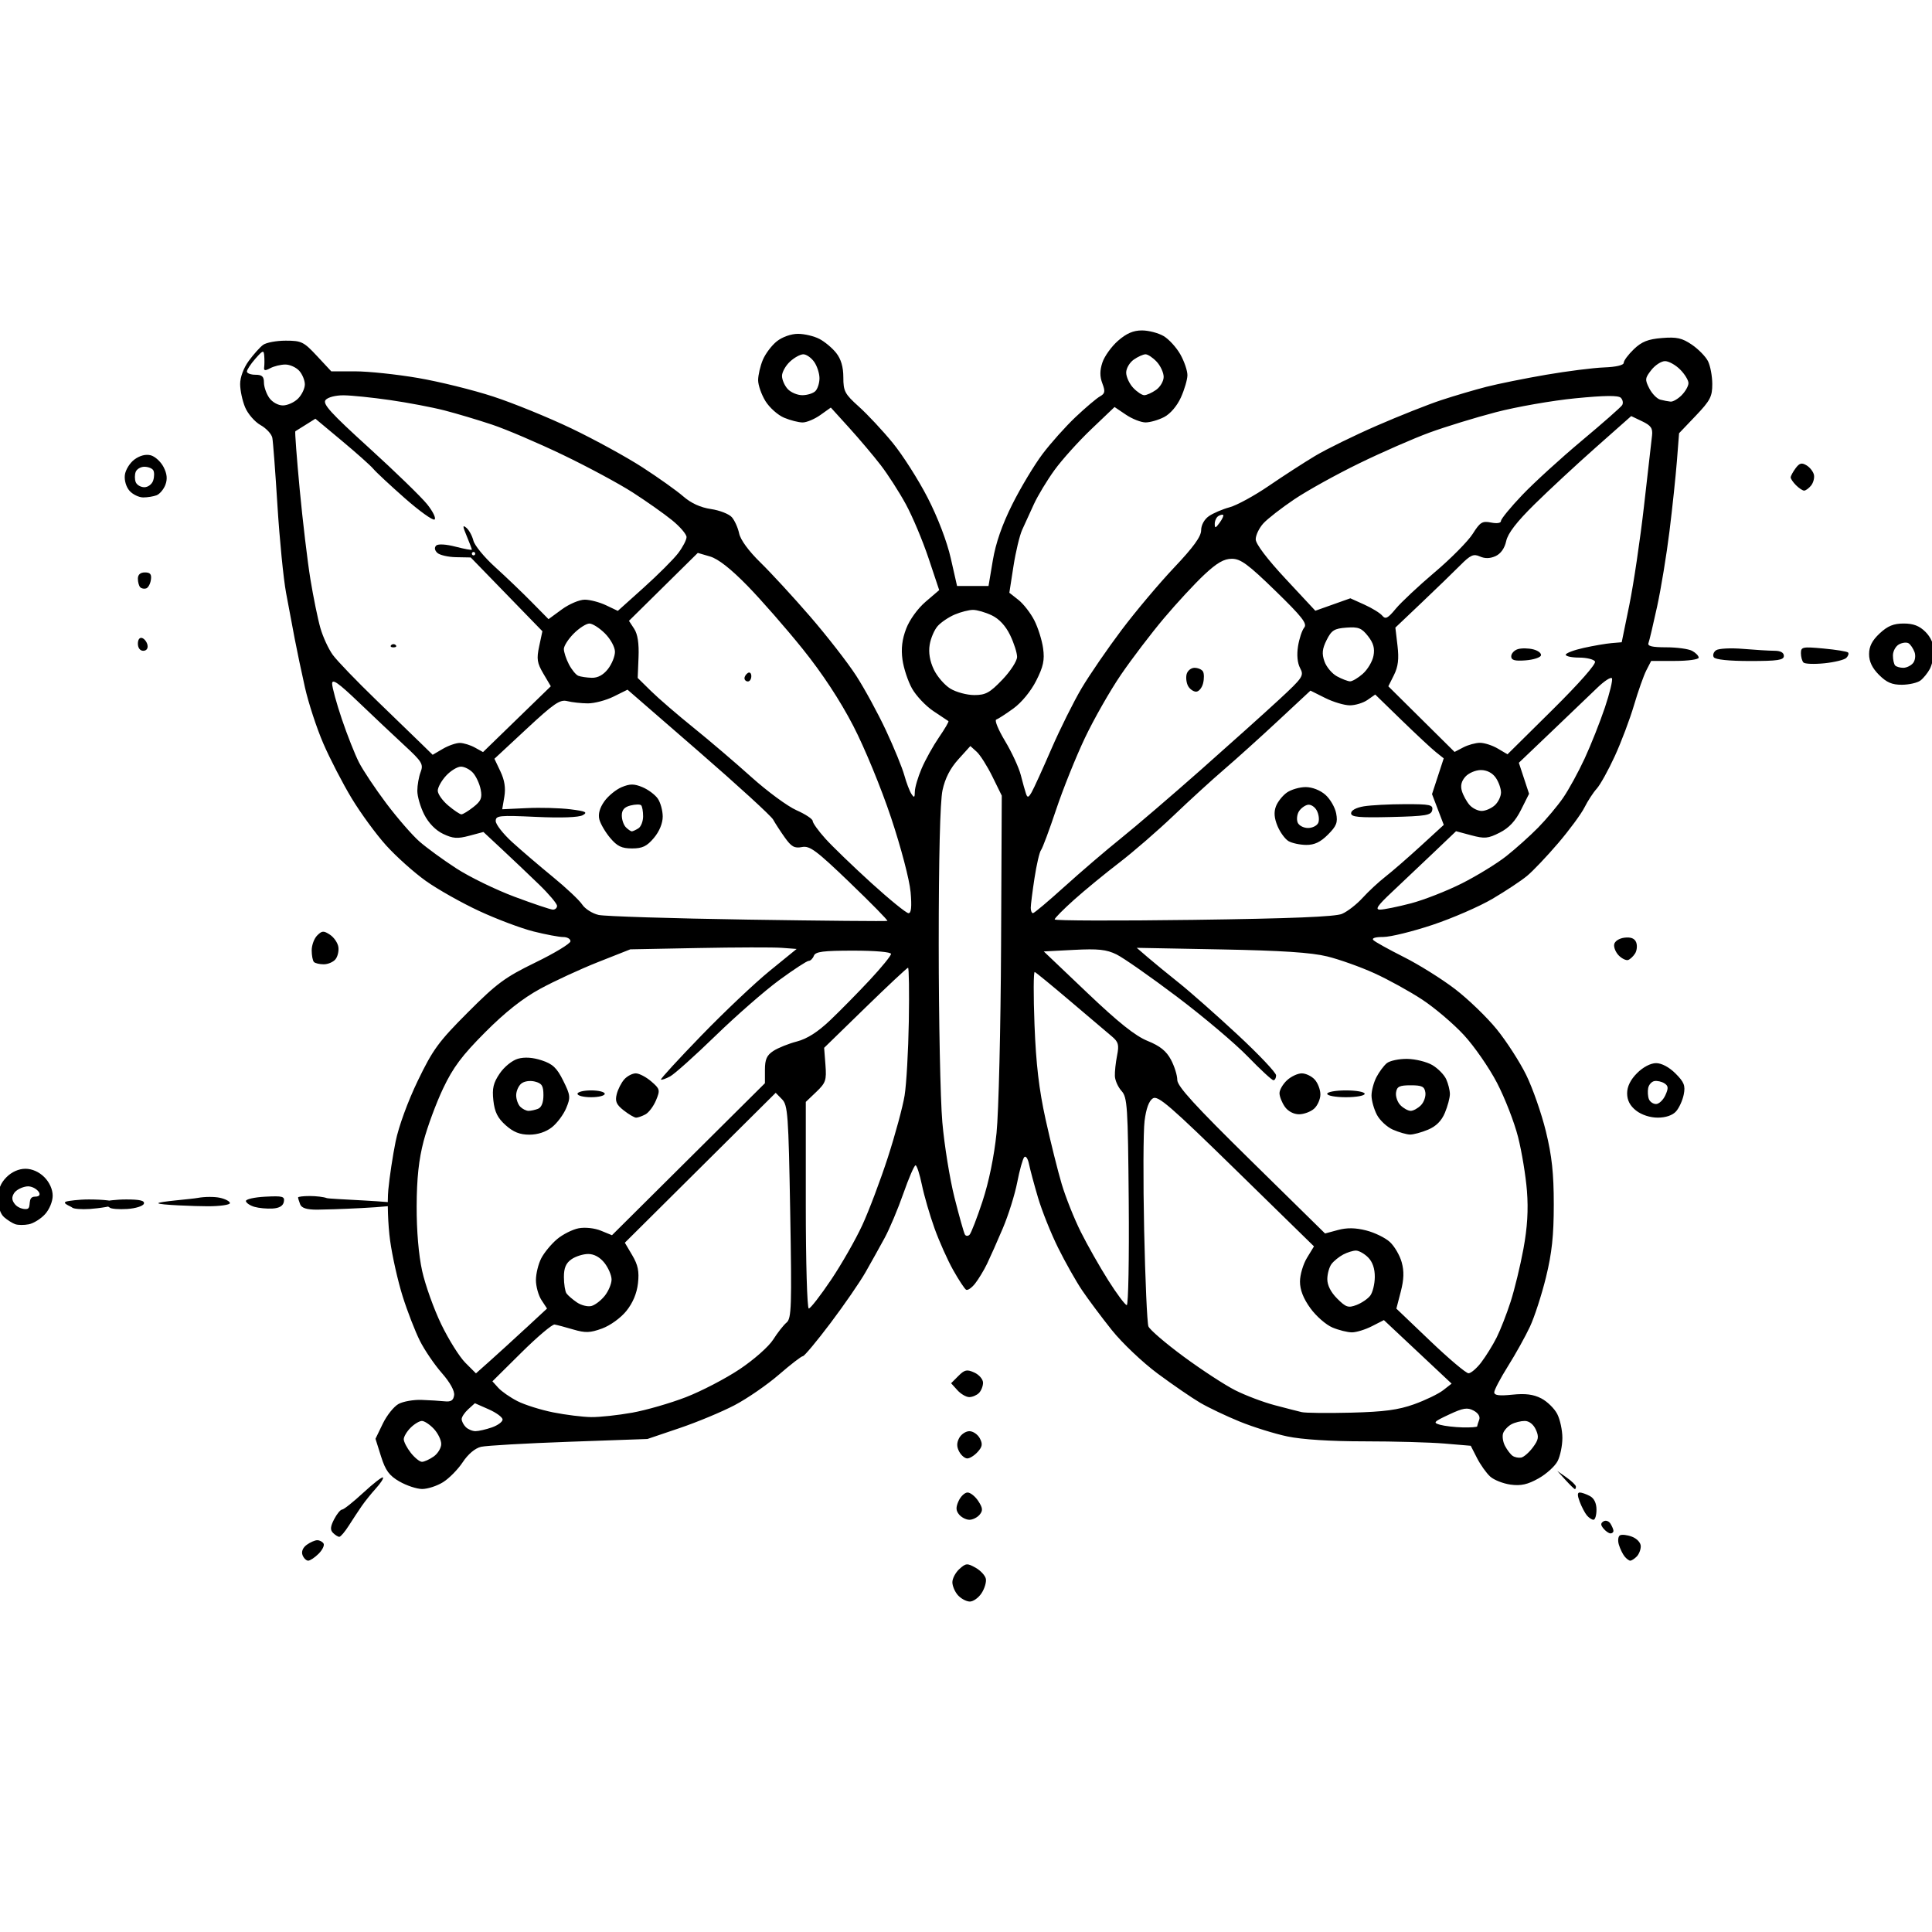 <?xml version="1.0" encoding="UTF-8" standalone="no"?>
<!-- Created with Inkscape (http://www.inkscape.org/) -->

<svg
   width="150mm"
   height="150mm"
   viewBox="0 0 150 150"
   version="1.1"
   id="svg1"
   xml:space="preserve"
   xmlns="http://www.w3.org/2000/svg"
   xmlns:svg="http://www.w3.org/2000/svg"><defs
     id="defs1" /><g
     id="layer1"
     transform="translate(-33.14,-82.196)"><path
       style="fill:#000000"
       d="m 107.52,206.057 c -0.241,-0.266 -0.438,-0.724 -0.438,-1.017 0,-0.293 0.246,-0.756 0.547,-1.029 0.5,-0.452 0.609,-0.461 1.255,-0.098 0.389,0.218 0.748,0.607 0.798,0.864 0.049,0.257 -0.101,0.759 -0.335,1.115 -0.234,0.357 -0.642,0.648 -0.907,0.648 -0.265,0 -0.679,-0.218 -0.92,-0.484 z m -50.892,-3.126 c -0.102,-0.266 0.023,-0.574 0.323,-0.794 0.27,-0.197 0.639,-0.359 0.821,-0.359 0.182,0 0.402,0.115 0.488,0.255 0.087,0.14 -0.085,0.497 -0.381,0.794 -0.296,0.296 -0.662,0.539 -0.812,0.539 -0.15,0 -0.348,-0.196 -0.44,-0.435 z m 102.642,0.104 c -0.146,-0.182 -0.344,-0.589 -0.44,-0.904 -0.097,-0.315 -0.061,-0.643 0.078,-0.729 0.139,-0.086 0.561,-0.04 0.937,0.103 0.39,0.148 0.684,0.467 0.684,0.743 0,0.266 -0.143,0.626 -0.318,0.8 -0.175,0.175 -0.398,0.318 -0.497,0.318 -0.099,0 -0.298,-0.149 -0.444,-0.331 z m -100.275,-1.825 c -0.229,-0.229 -0.208,-0.49 0.086,-1.058 0.215,-0.415 0.494,-0.754 0.62,-0.754 0.126,0 0.865,-0.587 1.642,-1.305 0.777,-0.718 1.465,-1.253 1.53,-1.188 0.065,0.065 -0.179,0.444 -0.541,0.842 -0.362,0.399 -0.863,1.022 -1.114,1.386 -0.25,0.364 -0.701,1.048 -1.002,1.521 -0.301,0.473 -0.63,0.86 -0.732,0.86 -0.102,0 -0.322,-0.137 -0.489,-0.304 z m 98.643,-0.334 c -0.235,-0.283 -0.235,-0.419 -0.003,-0.563 0.169,-0.104 0.411,-0.026 0.538,0.175 0.127,0.201 0.233,0.454 0.235,0.563 0.002,0.109 -0.1,0.198 -0.228,0.198 -0.128,0 -0.372,-0.168 -0.542,-0.373 z m -50.032,-1.09 c -0.257,-0.309 -0.266,-0.559 -0.038,-1.058 0.164,-0.359 0.476,-0.654 0.694,-0.654 0.218,0 0.592,0.298 0.831,0.663 0.35,0.534 0.371,0.74 0.106,1.058 -0.181,0.218 -0.537,0.396 -0.793,0.396 -0.255,0 -0.616,-0.182 -0.8,-0.405 z m 48.738,0.065 c -0.155,-0.187 -0.405,-0.663 -0.555,-1.058 -0.189,-0.497 -0.188,-0.719 0.002,-0.719 0.151,0 0.506,0.123 0.787,0.274 0.329,0.176 0.512,0.554 0.512,1.058 0,0.431 -0.104,0.784 -0.232,0.784 -0.128,0 -0.359,-0.153 -0.514,-0.339 z m -92.192,-2.631 c -0.796,-0.461 -1.082,-0.852 -1.428,-1.947 l -0.432,-1.37 0.57,-1.178 c 0.314,-0.648 0.866,-1.337 1.228,-1.53 0.362,-0.194 1.164,-0.334 1.783,-0.311 0.619,0.022 1.423,0.072 1.787,0.11 0.494,0.052 0.681,-0.068 0.739,-0.475 0.048,-0.333 -0.323,-1 -0.955,-1.72 -0.568,-0.646 -1.334,-1.77 -1.701,-2.498 -0.367,-0.728 -0.971,-2.284 -1.341,-3.459 -0.37,-1.175 -0.809,-3.125 -0.974,-4.334 -0.165,-1.209 -0.227,-2.986 -0.138,-3.949 0.09,-0.963 0.344,-2.644 0.566,-3.736 0.235,-1.161 0.95,-3.12 1.723,-4.72 1.17,-2.424 1.612,-3.029 3.883,-5.304 2.256,-2.26 2.886,-2.725 5.256,-3.879 1.481,-0.721 2.701,-1.459 2.712,-1.641 0.011,-0.182 -0.241,-0.331 -0.559,-0.331 -0.318,0 -1.358,-0.196 -2.312,-0.435 -0.953,-0.239 -2.85,-0.953 -4.216,-1.587 -1.365,-0.634 -3.229,-1.685 -4.142,-2.336 -0.913,-0.651 -2.298,-1.89 -3.077,-2.753 -0.78,-0.863 -1.988,-2.514 -2.685,-3.67 -0.697,-1.156 -1.687,-3.069 -2.198,-4.252 -0.512,-1.183 -1.152,-3.137 -1.423,-4.341 -0.271,-1.204 -0.629,-2.904 -0.795,-3.777 -0.166,-0.873 -0.469,-2.48 -0.672,-3.572 -0.203,-1.091 -0.503,-4.128 -0.667,-6.747 -0.163,-2.619 -0.343,-5.001 -0.4,-5.292 -0.057,-0.291 -0.468,-0.735 -0.915,-0.986 -0.447,-0.251 -0.986,-0.873 -1.198,-1.381 -0.212,-0.508 -0.386,-1.321 -0.386,-1.807 0,-0.526 0.269,-1.251 0.667,-1.794 0.367,-0.501 0.866,-1.06 1.109,-1.242 0.243,-0.182 1.036,-0.331 1.762,-0.331 1.224,0 1.401,0.087 2.429,1.191 l 1.109,1.191 h 1.86 c 1.023,0 3.214,0.231 4.869,0.514 1.655,0.283 4.291,0.934 5.858,1.448 1.567,0.513 4.303,1.63 6.08,2.481 1.776,0.851 4.245,2.204 5.485,3.005 1.24,0.802 2.669,1.819 3.175,2.26 0.606,0.528 1.339,0.864 2.146,0.982 0.674,0.099 1.405,0.384 1.624,0.632 0.219,0.248 0.476,0.817 0.57,1.265 0.106,0.497 0.746,1.371 1.647,2.249 0.811,0.79 2.548,2.676 3.861,4.193 1.312,1.517 2.92,3.584 3.573,4.593 0.653,1.01 1.697,2.926 2.319,4.258 0.623,1.332 1.263,2.897 1.423,3.477 0.16,0.58 0.409,1.232 0.552,1.451 0.213,0.325 0.261,0.293 0.265,-0.176 0.002,-0.315 0.24,-1.125 0.529,-1.799 0.289,-0.674 0.896,-1.764 1.348,-2.422 0.453,-0.658 0.782,-1.222 0.732,-1.254 -0.05,-0.032 -0.577,-0.382 -1.169,-0.779 -0.593,-0.397 -1.337,-1.184 -1.655,-1.748 -0.317,-0.565 -0.652,-1.575 -0.744,-2.245 -0.117,-0.854 -0.031,-1.574 0.287,-2.406 0.263,-0.69 0.896,-1.567 1.509,-2.091 l 1.055,-0.903 -0.826,-2.473 c -0.454,-1.36 -1.248,-3.247 -1.763,-4.193 -0.515,-0.946 -1.395,-2.315 -1.956,-3.043 -0.561,-0.728 -1.661,-2.03 -2.444,-2.893 l -1.425,-1.571 -0.812,0.578 c -0.447,0.318 -1.066,0.578 -1.375,0.578 -0.31,0 -0.958,-0.165 -1.44,-0.367 -0.482,-0.202 -1.133,-0.781 -1.447,-1.288 -0.313,-0.507 -0.57,-1.239 -0.57,-1.626 0,-0.388 0.164,-1.098 0.365,-1.578 0.201,-0.48 0.693,-1.131 1.094,-1.447 0.425,-0.334 1.107,-0.574 1.633,-0.574 0.497,0 1.244,0.176 1.661,0.392 0.416,0.215 1.006,0.708 1.31,1.094 0.374,0.476 0.553,1.086 0.553,1.893 0,1.08 0.113,1.292 1.213,2.279 0.667,0.599 1.847,1.862 2.621,2.808 0.774,0.946 1.995,2.863 2.713,4.26 0.788,1.535 1.499,3.394 1.794,4.696 l 0.489,2.156 h 1.221 1.221 l 0.335,-1.996 c 0.225,-1.339 0.722,-2.769 1.512,-4.346 0.647,-1.293 1.7,-3.047 2.34,-3.898 0.64,-0.851 1.798,-2.147 2.574,-2.88 0.776,-0.733 1.625,-1.452 1.886,-1.598 0.399,-0.223 0.43,-0.384 0.191,-1.013 -0.204,-0.536 -0.203,-0.997 0.004,-1.623 0.159,-0.481 0.702,-1.238 1.208,-1.682 0.657,-0.576 1.188,-0.807 1.861,-0.807 0.518,0 1.277,0.198 1.686,0.439 0.409,0.242 0.993,0.883 1.298,1.425 0.305,0.542 0.551,1.267 0.548,1.611 -0.003,0.344 -0.232,1.124 -0.508,1.732 -0.301,0.663 -0.824,1.273 -1.304,1.521 -0.441,0.228 -1.087,0.414 -1.437,0.414 -0.35,0 -1.035,-0.269 -1.522,-0.598 l -0.887,-0.598 -1.806,1.722 c -0.994,0.947 -2.28,2.377 -2.859,3.177 -0.579,0.8 -1.298,1.991 -1.598,2.646 -0.3,0.655 -0.708,1.548 -0.907,1.984 -0.199,0.437 -0.505,1.716 -0.68,2.843 l -0.318,2.049 0.706,0.555 c 0.388,0.305 0.943,1.02 1.233,1.588 0.29,0.568 0.597,1.547 0.683,2.175 0.125,0.914 0.017,1.417 -0.54,2.517 -0.412,0.812 -1.134,1.691 -1.766,2.149 -0.588,0.426 -1.189,0.815 -1.334,0.863 -0.145,0.049 0.163,0.798 0.685,1.665 0.522,0.867 1.071,2.055 1.221,2.64 0.149,0.585 0.333,1.242 0.408,1.46 0.111,0.321 0.195,0.296 0.44,-0.132 0.167,-0.291 0.854,-1.8 1.528,-3.354 0.674,-1.553 1.731,-3.676 2.349,-4.717 0.618,-1.041 2.015,-3.075 3.104,-4.521 1.089,-1.446 2.924,-3.625 4.077,-4.844 1.496,-1.58 2.097,-2.409 2.097,-2.892 0,-0.402 0.242,-0.847 0.595,-1.095 0.327,-0.23 1.054,-0.542 1.615,-0.694 0.561,-0.152 1.93,-0.899 3.043,-1.661 1.113,-0.762 2.737,-1.813 3.611,-2.335 0.873,-0.522 3.016,-1.572 4.763,-2.334 1.746,-0.761 4.008,-1.658 5.027,-1.993 1.019,-0.335 2.589,-0.798 3.491,-1.029 0.901,-0.231 2.985,-0.652 4.63,-0.935 1.645,-0.283 3.676,-0.54 4.513,-0.571 0.931,-0.035 1.521,-0.174 1.521,-0.359 0,-0.166 0.355,-0.642 0.788,-1.057 0.611,-0.586 1.101,-0.78 2.183,-0.867 1.147,-0.092 1.559,-6.3e-4 2.317,0.515 0.507,0.345 1.071,0.921 1.253,1.28 0.182,0.359 0.332,1.157 0.335,1.772 0.003,0.979 -0.157,1.286 -1.287,2.472 l -1.291,1.353 -0.169,2.159 c -0.093,1.187 -0.353,3.647 -0.578,5.466 -0.225,1.819 -0.655,4.438 -0.956,5.821 -0.301,1.382 -0.603,2.662 -0.673,2.844 -0.092,0.241 0.282,0.331 1.374,0.331 0.826,0 1.731,0.123 2.013,0.274 0.281,0.151 0.512,0.389 0.512,0.529 0,0.14 -0.83,0.255 -1.845,0.255 h -1.845 l -0.374,0.728 c -0.206,0.4 -0.638,1.621 -0.96,2.712 -0.322,1.091 -0.995,2.875 -1.495,3.963 -0.5,1.088 -1.129,2.219 -1.397,2.514 -0.268,0.294 -0.697,0.951 -0.953,1.461 -0.256,0.509 -1.178,1.759 -2.049,2.778 -0.871,1.019 -1.955,2.16 -2.41,2.536 -0.454,0.376 -1.659,1.174 -2.678,1.774 -1.019,0.6 -3.117,1.512 -4.664,2.028 -1.546,0.516 -3.267,0.938 -3.823,0.938 -0.633,0 -0.917,0.093 -0.76,0.249 0.138,0.137 1.204,0.727 2.368,1.313 1.164,0.585 2.95,1.702 3.969,2.483 1.019,0.78 2.474,2.184 3.234,3.119 0.76,0.935 1.792,2.536 2.293,3.556 0.501,1.021 1.186,2.985 1.524,4.366 0.468,1.915 0.614,3.262 0.614,5.685 0,2.409 -0.146,3.771 -0.604,5.644 -0.332,1.358 -0.892,3.084 -1.243,3.836 -0.351,0.752 -1.119,2.133 -1.707,3.069 -0.587,0.936 -1.068,1.85 -1.068,2.031 0,0.24 0.382,0.29 1.406,0.185 1.016,-0.105 1.639,-0.025 2.244,0.288 0.461,0.238 1.019,0.783 1.239,1.209 0.221,0.427 0.401,1.264 0.401,1.861 0,0.597 -0.167,1.407 -0.371,1.802 -0.204,0.395 -0.87,0.998 -1.481,1.341 -0.843,0.474 -1.363,0.59 -2.163,0.483 -0.579,-0.078 -1.295,-0.36 -1.59,-0.627 -0.295,-0.267 -0.755,-0.914 -1.023,-1.438 l -0.486,-0.952 -2.039,-0.172 c -1.122,-0.095 -3.919,-0.172 -6.215,-0.172 -2.618,0 -4.849,-0.142 -5.979,-0.38 -0.992,-0.209 -2.657,-0.728 -3.701,-1.153 -1.044,-0.425 -2.426,-1.083 -3.071,-1.461 -0.646,-0.378 -2.13,-1.397 -3.298,-2.263 -1.172,-0.869 -2.77,-2.385 -3.567,-3.384 -0.794,-0.995 -1.83,-2.382 -2.302,-3.081 -0.472,-0.699 -1.312,-2.187 -1.867,-3.307 -0.555,-1.12 -1.256,-2.87 -1.557,-3.889 -0.302,-1.019 -0.618,-2.197 -0.703,-2.618 -0.085,-0.421 -0.251,-0.659 -0.367,-0.529 -0.117,0.13 -0.363,1.011 -0.546,1.956 -0.183,0.946 -0.687,2.553 -1.12,3.572 -0.432,1.019 -0.984,2.26 -1.225,2.759 -0.241,0.499 -0.657,1.185 -0.923,1.524 -0.266,0.339 -0.582,0.556 -0.702,0.482 -0.12,-0.074 -0.571,-0.76 -1.001,-1.524 -0.431,-0.764 -1.083,-2.222 -1.449,-3.241 -0.366,-1.019 -0.808,-2.537 -0.98,-3.373 -0.173,-0.837 -0.395,-1.521 -0.494,-1.521 -0.099,3.8e-4 -0.524,0.983 -0.944,2.183 -0.42,1.2 -1.075,2.755 -1.455,3.454 -0.38,0.7 -1.048,1.899 -1.485,2.666 -0.437,0.766 -1.663,2.545 -2.725,3.953 -1.062,1.408 -2.024,2.56 -2.136,2.56 -0.113,0 -0.95,0.645 -1.861,1.434 -0.911,0.789 -2.457,1.855 -3.437,2.37 -0.98,0.515 -2.904,1.317 -4.278,1.782 l -2.497,0.846 -6.085,0.216 c -3.347,0.119 -6.421,0.295 -6.832,0.391 -0.461,0.108 -1.006,0.566 -1.424,1.199 -0.373,0.563 -1.063,1.262 -1.534,1.553 -0.471,0.291 -1.199,0.526 -1.618,0.523 -0.419,-0.003 -1.211,-0.266 -1.758,-0.583 z m 2.657,-1.939 c 0.323,-0.227 0.588,-0.665 0.588,-0.975 0,-0.31 -0.259,-0.839 -0.575,-1.176 -0.316,-0.337 -0.733,-0.612 -0.926,-0.612 -0.193,0 -0.589,0.238 -0.88,0.529 -0.291,0.291 -0.529,0.692 -0.529,0.89 0,0.199 0.247,0.675 0.548,1.058 0.302,0.383 0.692,0.697 0.867,0.697 0.175,0 0.583,-0.185 0.907,-0.412 z m 85.339,-0.705 c 0.451,-0.604 0.488,-0.828 0.232,-1.389 -0.184,-0.405 -0.523,-0.669 -0.857,-0.669 -0.304,0 -0.769,0.116 -1.033,0.257 -0.264,0.141 -0.554,0.448 -0.643,0.681 -0.089,0.233 -0.026,0.683 0.141,1 0.167,0.317 0.434,0.665 0.594,0.774 0.16,0.109 0.457,0.168 0.66,0.132 0.203,-0.036 0.61,-0.39 0.906,-0.786 z m -80.821,-1.555 c 0.458,-0.16 0.833,-0.434 0.833,-0.611 0,-0.176 -0.484,-0.533 -1.075,-0.794 l -1.075,-0.474 -0.513,0.464 c -0.282,0.255 -0.513,0.601 -0.513,0.767 0,0.167 0.143,0.446 0.318,0.62 0.175,0.175 0.514,0.318 0.754,0.318 0.24,0 0.812,-0.131 1.27,-0.29 z m 76.504,-0.085 c 0,-0.061 0.069,-0.29 0.153,-0.509 0.094,-0.245 -0.072,-0.519 -0.433,-0.712 -0.486,-0.26 -0.809,-0.209 -1.908,0.306 -1.207,0.565 -1.267,0.635 -0.692,0.796 0.347,0.097 1.136,0.188 1.755,0.203 0.618,0.015 1.124,-0.023 1.124,-0.084 z M 82.211,191.879 c 1.091,-0.196 2.974,-0.739 4.183,-1.207 1.209,-0.468 3.091,-1.447 4.182,-2.177 1.102,-0.737 2.255,-1.757 2.594,-2.294 0.336,-0.532 0.803,-1.126 1.038,-1.322 0.383,-0.318 0.412,-1.218 0.283,-8.595 -0.133,-7.556 -0.185,-8.282 -0.635,-8.741 l -0.491,-0.501 -5.856,5.819 -5.856,5.819 0.577,0.977 c 0.445,0.755 0.546,1.25 0.442,2.176 -0.089,0.786 -0.401,1.527 -0.906,2.151 -0.438,0.541 -1.252,1.128 -1.882,1.358 -0.931,0.34 -1.293,0.352 -2.236,0.075 -0.618,-0.182 -1.27,-0.355 -1.449,-0.385 -0.178,-0.03 -1.337,0.95 -2.576,2.177 l -2.252,2.232 0.459,0.508 c 0.253,0.279 0.921,0.744 1.486,1.032 0.565,0.288 1.815,0.681 2.778,0.873 0.963,0.192 2.287,0.356 2.942,0.365 0.655,0.009 2.084,-0.145 3.175,-0.341 z m 60.722,-0.658 c 0.873,-0.313 1.885,-0.802 2.249,-1.085 l 0.661,-0.516 -2.629,-2.466 -2.629,-2.466 -0.933,0.476 c -0.513,0.262 -1.209,0.476 -1.547,0.476 -0.338,0 -1.02,-0.169 -1.515,-0.377 -0.496,-0.207 -1.266,-0.88 -1.711,-1.495 -0.548,-0.756 -0.81,-1.427 -0.809,-2.071 5.5e-4,-0.524 0.245,-1.353 0.544,-1.843 l 0.543,-0.89 -6.024,-5.89 c -5.146,-5.032 -6.091,-5.848 -6.485,-5.602 -0.302,0.188 -0.524,0.795 -0.644,1.753 -0.101,0.806 -0.115,4.62 -0.033,8.477 0.083,3.856 0.232,7.22 0.332,7.475 0.1,0.255 1.329,1.31 2.732,2.344 1.403,1.035 3.206,2.211 4.006,2.615 0.8,0.403 2.17,0.922 3.043,1.153 0.873,0.231 1.826,0.476 2.117,0.544 0.291,0.069 2.017,0.087 3.836,0.042 2.563,-0.065 3.665,-0.212 4.895,-0.653 z m -68.983,-5.89 1.661,-1.54 -0.431,-0.657 c -0.237,-0.362 -0.431,-1.06 -0.431,-1.552 0,-0.492 0.186,-1.254 0.414,-1.694 0.228,-0.44 0.779,-1.107 1.225,-1.483 0.446,-0.375 1.203,-0.756 1.681,-0.846 0.5,-0.094 1.234,-0.014 1.727,0.188 l 0.857,0.351 5.938,-5.901 5.938,-5.901 v -1.038 c 0,-0.812 0.142,-1.131 0.654,-1.467 0.36,-0.236 1.181,-0.566 1.826,-0.734 0.798,-0.208 1.624,-0.735 2.587,-1.651 0.778,-0.74 2.159,-2.144 3.069,-3.119 0.909,-0.975 1.654,-1.887 1.654,-2.028 0,-0.148 -1.223,-0.255 -2.919,-0.255 -2.35,0 -2.948,0.077 -3.071,0.397 -0.084,0.218 -0.265,0.397 -0.403,0.397 -0.138,0 -1.167,0.672 -2.287,1.493 -1.12,0.821 -3.346,2.766 -4.947,4.321 -1.601,1.555 -3.189,2.977 -3.528,3.158 -0.34,0.182 -0.658,0.291 -0.707,0.242 -0.049,-0.049 1.36,-1.584 3.132,-3.412 1.771,-1.828 4.161,-4.09 5.311,-5.026 l 2.091,-1.702 -1.165,-0.087 c -0.641,-0.048 -3.546,-0.041 -6.456,0.015 l -5.292,0.102 -2.505,0.99 c -1.378,0.545 -3.402,1.48 -4.498,2.078 -1.365,0.745 -2.71,1.808 -4.272,3.376 -1.798,1.805 -2.486,2.725 -3.26,4.356 -0.54,1.137 -1.22,2.976 -1.512,4.085 -0.378,1.437 -0.534,2.893 -0.542,5.06 -0.007,1.903 0.153,3.786 0.427,5.027 0.242,1.091 0.909,2.955 1.483,4.142 0.574,1.187 1.415,2.529 1.869,2.983 l 0.825,0.825 1.098,-0.978 c 0.604,-0.538 1.845,-1.671 2.759,-2.518 z M 72.399,169.557 c -0.623,-0.557 -0.855,-1.024 -0.954,-1.918 -0.104,-0.944 -0.004,-1.367 0.494,-2.1 0.35,-0.516 0.969,-1.016 1.412,-1.142 0.516,-0.146 1.155,-0.104 1.847,0.124 0.855,0.281 1.176,0.584 1.669,1.577 0.564,1.136 0.582,1.298 0.23,2.138 -0.209,0.5 -0.708,1.167 -1.109,1.482 -0.461,0.363 -1.104,0.574 -1.748,0.574 -0.74,0 -1.244,-0.201 -1.842,-0.736 z m 2.514,-1.276 c 0.267,-0.103 0.419,-0.483 0.419,-1.053 0,-0.733 -0.119,-0.923 -0.665,-1.06 -0.381,-0.096 -0.833,-0.028 -1.058,0.16 -0.216,0.18 -0.393,0.586 -0.393,0.903 0,0.317 0.143,0.719 0.318,0.894 0.175,0.175 0.463,0.318 0.64,0.318 0.177,0 0.511,-0.072 0.741,-0.161 z m 6.652,0.126 c -0.573,-0.451 -0.682,-0.703 -0.544,-1.257 0.095,-0.381 0.361,-0.901 0.59,-1.156 0.229,-0.255 0.63,-0.463 0.891,-0.463 0.26,0 0.799,0.28 1.198,0.623 0.681,0.586 0.704,0.673 0.375,1.465 -0.192,0.463 -0.563,0.957 -0.824,1.097 -0.262,0.14 -0.586,0.254 -0.722,0.254 -0.135,0 -0.569,-0.254 -0.963,-0.564 z m -3.588,-1.288 c 0,-0.146 0.476,-0.265 1.058,-0.265 0.582,0 1.058,0.119 1.058,0.265 0,0.146 -0.476,0.265 -1.058,0.265 -0.582,0 -1.058,-0.119 -1.058,-0.265 z m 70.177,20.836 c 0.36,-0.473 0.894,-1.336 1.186,-1.918 0.292,-0.582 0.78,-1.832 1.085,-2.778 0.305,-0.946 0.752,-2.791 0.994,-4.101 0.306,-1.662 0.389,-3.021 0.273,-4.498 -0.091,-1.164 -0.401,-3.048 -0.689,-4.186 -0.288,-1.138 -1.023,-3.03 -1.635,-4.205 -0.611,-1.175 -1.771,-2.849 -2.577,-3.719 -0.806,-0.871 -2.257,-2.104 -3.224,-2.741 -0.967,-0.637 -2.637,-1.558 -3.711,-2.047 -1.074,-0.489 -2.726,-1.078 -3.672,-1.31 -1.241,-0.304 -3.538,-0.455 -8.254,-0.544 l -6.534,-0.123 0.846,0.729 c 0.465,0.401 1.56,1.298 2.433,1.994 0.873,0.696 2.927,2.511 4.564,4.033 1.637,1.522 2.977,2.937 2.977,3.145 0,0.207 -0.094,0.377 -0.209,0.377 -0.115,0 -1.011,-0.828 -1.99,-1.839 -0.98,-1.012 -3.456,-3.103 -5.503,-4.647 -2.047,-1.544 -4.157,-3.02 -4.69,-3.281 -0.781,-0.382 -1.423,-0.45 -3.307,-0.352 l -2.338,0.121 3.369,3.206 c 2.434,2.316 3.736,3.355 4.692,3.742 0.966,0.391 1.455,0.785 1.813,1.458 0.27,0.507 0.491,1.213 0.491,1.569 0,0.493 1.366,1.989 5.737,6.285 l 5.737,5.638 0.998,-0.269 c 0.7,-0.189 1.354,-0.179 2.194,0.033 0.658,0.166 1.487,0.571 1.843,0.9 0.356,0.33 0.767,1.036 0.915,1.57 0.194,0.703 0.174,1.333 -0.073,2.285 l -0.341,1.315 2.628,2.51 c 1.445,1.381 2.783,2.51 2.973,2.51 0.19,0 0.64,-0.387 1,-0.86 z m -6.859,-18.048 c -0.464,-0.202 -1.029,-0.727 -1.257,-1.167 -0.228,-0.44 -0.414,-1.11 -0.414,-1.488 0,-0.378 0.171,-1.018 0.379,-1.421 0.209,-0.404 0.571,-0.893 0.805,-1.087 0.234,-0.194 0.949,-0.345 1.589,-0.336 0.64,0.01 1.518,0.227 1.951,0.482 0.433,0.256 0.916,0.748 1.074,1.095 0.158,0.347 0.287,0.867 0.287,1.155 0,0.289 -0.174,0.942 -0.387,1.452 -0.263,0.63 -0.684,1.051 -1.314,1.314 -0.51,0.213 -1.139,0.383 -1.399,0.377 -0.259,-0.006 -0.851,-0.175 -1.314,-0.377 z m 2.161,-1.895 c 0.236,-0.236 0.394,-0.683 0.35,-0.992 -0.067,-0.466 -0.261,-0.562 -1.139,-0.562 -0.878,0 -1.072,0.096 -1.139,0.562 -0.044,0.309 0.113,0.756 0.35,0.992 0.236,0.236 0.591,0.43 0.789,0.43 0.198,0 0.553,-0.193 0.789,-0.43 z m -10.564,0.106 c -0.227,-0.323 -0.412,-0.795 -0.412,-1.048 0,-0.253 0.261,-0.703 0.579,-0.999 0.318,-0.297 0.836,-0.539 1.15,-0.539 0.314,0 0.768,0.218 1.008,0.484 0.241,0.266 0.438,0.783 0.438,1.15 0,0.366 -0.218,0.863 -0.484,1.104 -0.266,0.241 -0.795,0.438 -1.176,0.438 -0.415,0 -0.857,-0.235 -1.104,-0.588 z m 3.292,-0.999 c 0,-0.146 0.655,-0.265 1.455,-0.265 0.8,0 1.455,0.119 1.455,0.265 0,0.146 -0.655,0.265 -1.455,0.265 -0.8,0 -1.455,-0.119 -1.455,-0.265 z m -56.085,15.675 c 0.288,-0.366 0.523,-0.93 0.523,-1.255 0,-0.325 -0.247,-0.904 -0.548,-1.287 -0.351,-0.446 -0.806,-0.697 -1.264,-0.697 -0.394,0 -0.98,0.185 -1.304,0.412 -0.429,0.3 -0.587,0.676 -0.584,1.389 0.002,0.537 0.092,1.103 0.198,1.257 0.107,0.154 0.47,0.468 0.807,0.698 0.337,0.23 0.846,0.357 1.131,0.283 0.285,-0.075 0.754,-0.435 1.041,-0.8 z m 17.557,-1.22 c 0.819,-1.218 1.911,-3.129 2.428,-4.248 0.517,-1.119 1.41,-3.486 1.986,-5.26 0.575,-1.775 1.162,-3.941 1.303,-4.814 0.141,-0.873 0.289,-3.463 0.328,-5.755 0.039,-2.292 0.012,-4.167 -0.061,-4.166 -0.073,6.7e-4 -1.568,1.4 -3.323,3.109 l -3.191,3.108 0.102,1.323 c 0.092,1.196 0.024,1.397 -0.712,2.1 l -0.814,0.777 v 8.02 c 0,4.43 0.104,8.02 0.232,8.02 0.128,0 0.902,-0.996 1.721,-2.214 z m 41.871,1.212 c 0.189,-0.249 0.348,-0.899 0.352,-1.445 0.006,-0.648 -0.175,-1.176 -0.521,-1.521 -0.291,-0.291 -0.716,-0.529 -0.943,-0.529 -0.228,0 -0.674,0.139 -0.992,0.308 -0.318,0.169 -0.723,0.497 -0.9,0.728 -0.177,0.231 -0.326,0.756 -0.331,1.168 -0.005,0.482 0.267,1.023 0.766,1.522 0.68,0.68 0.862,0.741 1.5,0.498 0.399,-0.152 0.88,-0.48 1.069,-0.728 z m -18.752,-7.304 c -0.064,-7.401 -0.108,-8.086 -0.559,-8.584 -0.27,-0.298 -0.502,-0.816 -0.517,-1.152 -0.015,-0.336 0.062,-1.054 0.17,-1.595 0.167,-0.839 0.107,-1.06 -0.409,-1.493 -0.333,-0.28 -1.776,-1.503 -3.206,-2.719 -1.43,-1.216 -2.68,-2.241 -2.778,-2.278 -0.098,-0.037 -0.105,1.809 -0.017,4.101 0.118,3.051 0.349,5.018 0.861,7.343 0.385,1.746 0.949,4.008 1.253,5.027 0.304,1.019 0.969,2.686 1.478,3.704 0.509,1.019 1.47,2.715 2.138,3.77 0.667,1.055 1.313,1.918 1.434,1.918 0.122,0 0.19,-3.619 0.152,-8.042 z m -11.351,-0.028 c 0.491,-1.484 0.901,-3.478 1.087,-5.292 0.164,-1.601 0.322,-8.149 0.352,-14.552 l 0.054,-11.642 -0.727,-1.479 c -0.4,-0.814 -0.948,-1.68 -1.219,-1.925 l -0.493,-0.446 -0.935,1.035 c -0.632,0.7 -1.03,1.477 -1.228,2.402 -0.187,0.871 -0.293,5.209 -0.293,11.958 0,5.825 0.126,12.04 0.28,13.811 0.154,1.771 0.579,4.407 0.945,5.856 0.366,1.45 0.73,2.74 0.809,2.867 0.079,0.127 0.242,0.132 0.362,0.01 0.12,-0.122 0.574,-1.293 1.007,-2.603 z M 99.123,150.723 c -2.621,-2.516 -3.114,-2.882 -3.724,-2.762 -0.572,0.113 -0.817,-0.024 -1.324,-0.737 -0.342,-0.481 -0.751,-1.11 -0.909,-1.396 -0.158,-0.287 -2.767,-2.673 -5.797,-5.303 l -5.509,-4.782 -1.081,0.535 c -0.595,0.294 -1.498,0.532 -2.008,0.528 -0.51,-0.004 -1.224,-0.083 -1.588,-0.175 -0.565,-0.144 -1.026,0.171 -3.159,2.154 l -2.497,2.322 0.467,0.985 c 0.322,0.678 0.416,1.289 0.302,1.96 l -0.165,0.975 1.918,-0.09 c 1.055,-0.05 2.573,-0.008 3.373,0.092 1.198,0.15 1.368,0.231 0.962,0.458 -0.308,0.172 -1.668,0.222 -3.625,0.132 -2.874,-0.132 -3.132,-0.106 -3.132,0.324 0,0.257 0.572,0.99 1.272,1.629 0.7,0.638 2.121,1.854 3.158,2.702 1.037,0.848 2.065,1.816 2.285,2.151 0.22,0.335 0.793,0.698 1.274,0.807 0.481,0.109 5.697,0.272 11.591,0.363 5.894,0.091 10.766,0.135 10.827,0.099 0.061,-0.037 -1.249,-1.372 -2.91,-2.967 z m -18.608,-3.469 c -0.377,-0.448 -0.756,-1.098 -0.843,-1.444 -0.104,-0.414 0.03,-0.894 0.39,-1.4 0.302,-0.423 0.908,-0.919 1.349,-1.102 0.642,-0.266 0.96,-0.266 1.605,0.002 0.442,0.183 0.978,0.581 1.191,0.885 0.212,0.303 0.386,0.933 0.386,1.398 0,0.525 -0.26,1.156 -0.685,1.661 -0.545,0.648 -0.892,0.814 -1.696,0.814 -0.804,0 -1.151,-0.166 -1.696,-0.814 z m 2.192,-0.747 c 0.2,-0.127 0.364,-0.547 0.364,-0.933 0,-0.386 -0.069,-0.771 -0.153,-0.856 -0.084,-0.084 -0.456,-0.077 -0.827,0.016 -0.476,0.119 -0.674,0.347 -0.674,0.773 0,0.332 0.143,0.746 0.318,0.921 0.175,0.175 0.383,0.316 0.463,0.313 0.08,-0.002 0.309,-0.108 0.509,-0.234 z m 54.634,6.636 c 0.417,-0.177 1.131,-0.733 1.587,-1.234 0.456,-0.502 1.256,-1.244 1.777,-1.65 0.521,-0.406 1.753,-1.477 2.738,-2.379 l 1.791,-1.641 -0.456,-1.194 -0.456,-1.194 0.454,-1.388 0.454,-1.388 -0.619,-0.495 c -0.341,-0.272 -1.537,-1.388 -2.659,-2.478 l -2.04,-1.983 -0.599,0.419 c -0.329,0.231 -0.946,0.419 -1.371,0.419 -0.425,0 -1.287,-0.257 -1.915,-0.571 l -1.143,-0.571 -2.531,2.357 c -1.392,1.296 -3.272,2.991 -4.177,3.766 -0.905,0.775 -2.665,2.382 -3.911,3.572 -1.246,1.189 -3.151,2.84 -4.233,3.668 -1.082,0.828 -2.652,2.117 -3.489,2.865 -0.837,0.748 -1.521,1.44 -1.522,1.538 -1.4e-4,0.098 4.852,0.112 10.782,0.032 7.587,-0.103 11.007,-0.241 11.54,-0.468 z m -4.156,-5.639 c -0.268,-0.156 -0.654,-0.682 -0.858,-1.17 -0.257,-0.616 -0.295,-1.084 -0.124,-1.534 0.135,-0.356 0.518,-0.838 0.851,-1.071 0.333,-0.233 0.988,-0.424 1.457,-0.424 0.507,0 1.126,0.241 1.529,0.595 0.372,0.327 0.75,0.977 0.839,1.445 0.136,0.71 0.031,0.981 -0.641,1.654 -0.58,0.58 -1.05,0.802 -1.685,0.796 -0.484,-0.004 -1.1,-0.136 -1.368,-0.292 z m 2.311,-1.439 c 0.088,-0.229 0.033,-0.653 -0.122,-0.942 -0.155,-0.289 -0.469,-0.489 -0.698,-0.444 -0.229,0.045 -0.538,0.274 -0.686,0.509 -0.148,0.235 -0.194,0.622 -0.103,0.86 0.091,0.238 0.455,0.433 0.808,0.433 0.353,0 0.713,-0.187 0.801,-0.416 z m 2.543,-0.732 c 0,-0.223 0.396,-0.436 0.992,-0.535 0.546,-0.09 1.983,-0.165 3.194,-0.167 1.956,-0.003 2.192,0.049 2.113,0.46 -0.077,0.404 -0.482,0.472 -3.194,0.538 -2.522,0.06 -3.106,0.005 -3.106,-0.296 z m -34.203,6.109 c -0.082,-0.934 -0.739,-3.438 -1.511,-5.755 -0.767,-2.302 -2.057,-5.436 -2.942,-7.144 -1.019,-1.967 -2.403,-4.071 -3.916,-5.953 -1.287,-1.601 -3.219,-3.81 -4.292,-4.91 -1.292,-1.323 -2.274,-2.094 -2.905,-2.278 l -0.953,-0.279 -2.672,2.637 -2.672,2.637 0.404,0.617 c 0.273,0.417 0.383,1.133 0.339,2.216 l -0.065,1.6 1.038,1.022 c 0.571,0.562 2.05,1.838 3.287,2.835 1.237,0.997 3.261,2.724 4.498,3.837 1.237,1.113 2.814,2.274 3.506,2.579 0.691,0.305 1.257,0.68 1.257,0.833 0,0.153 0.446,0.774 0.992,1.379 0.546,0.605 2.151,2.153 3.566,3.44 1.416,1.287 2.712,2.34 2.881,2.34 0.215,0 0.263,-0.495 0.162,-1.654 z M 90.942,134.855 c 0,-0.137 0.119,-0.323 0.265,-0.412 0.146,-0.09 0.265,0.022 0.265,0.249 0,0.227 -0.119,0.412 -0.265,0.412 -0.146,0 -0.265,-0.112 -0.265,-0.249 z m 24.845,16.18 c 1.251,-1.133 3.219,-2.819 4.373,-3.745 1.154,-0.927 3.952,-3.324 6.218,-5.328 2.265,-2.004 5.001,-4.459 6.078,-5.456 1.844,-1.706 1.939,-1.85 1.625,-2.437 -0.21,-0.392 -0.27,-1.022 -0.162,-1.7 0.095,-0.592 0.311,-1.244 0.482,-1.449 0.251,-0.303 -0.173,-0.843 -2.244,-2.857 -2.112,-2.054 -2.696,-2.484 -3.375,-2.484 -0.613,0 -1.157,0.314 -2.143,1.236 -0.727,0.68 -2.133,2.198 -3.124,3.373 -0.991,1.175 -2.494,3.149 -3.34,4.386 -0.846,1.237 -2.109,3.454 -2.808,4.927 -0.699,1.473 -1.703,3.973 -2.231,5.556 -0.529,1.583 -1.056,2.997 -1.173,3.142 -0.117,0.146 -0.343,1.121 -0.504,2.167 -0.161,1.047 -0.292,2.088 -0.292,2.315 0,0.227 0.078,0.412 0.173,0.412 0.095,0 1.196,-0.927 2.447,-2.06 z m 9.598,-15.572 c -0.134,-0.239 -0.185,-0.656 -0.115,-0.926 0.071,-0.27 0.346,-0.492 0.611,-0.492 0.265,0 0.56,0.126 0.655,0.28 0.095,0.154 0.1,0.571 0.011,0.926 -0.089,0.356 -0.333,0.646 -0.541,0.646 -0.208,0 -0.488,-0.196 -0.622,-0.434 z m -48.996,17.063 c 0,-0.168 -0.627,-0.912 -1.393,-1.654 -0.766,-0.742 -2.053,-1.964 -2.858,-2.715 l -1.465,-1.366 -1.103,0.294 c -0.913,0.244 -1.262,0.218 -2.027,-0.146 -0.579,-0.276 -1.125,-0.835 -1.463,-1.497 -0.297,-0.581 -0.539,-1.411 -0.539,-1.844 0,-0.433 0.115,-1.09 0.256,-1.459 0.232,-0.609 0.114,-0.803 -1.255,-2.068 -0.831,-0.768 -2.434,-2.279 -3.563,-3.36 -1.564,-1.497 -2.052,-1.839 -2.052,-1.439 0,0.289 0.34,1.53 0.755,2.758 0.415,1.228 1.012,2.738 1.327,3.355 0.315,0.617 1.271,2.051 2.125,3.187 0.854,1.135 2.009,2.465 2.567,2.955 0.558,0.49 1.852,1.434 2.875,2.096 1.023,0.663 3.051,1.651 4.506,2.195 1.455,0.544 2.795,0.995 2.977,1.001 0.182,0.006 0.331,-0.126 0.331,-0.294 z m 66.278,-0.189 c 1.019,-0.267 2.81,-0.968 3.98,-1.558 1.17,-0.591 2.719,-1.541 3.442,-2.113 0.723,-0.571 1.832,-1.565 2.465,-2.208 0.633,-0.643 1.507,-1.684 1.942,-2.313 0.435,-0.629 1.19,-2.007 1.677,-3.06 0.487,-1.054 1.194,-2.835 1.571,-3.958 0.377,-1.123 0.623,-2.144 0.546,-2.269 -0.077,-0.124 -0.589,0.207 -1.137,0.737 -0.548,0.53 -2.143,2.057 -3.544,3.393 l -2.546,2.429 0.397,1.204 0.397,1.204 -0.625,1.247 c -0.439,0.876 -0.932,1.402 -1.654,1.769 -0.906,0.46 -1.17,0.484 -2.21,0.206 l -1.181,-0.316 -1.759,1.678 c -0.967,0.923 -2.414,2.292 -3.214,3.043 -1.128,1.058 -1.336,1.365 -0.926,1.366 0.291,6.5e-4 1.363,-0.217 2.381,-0.483 z m -72.771,-7.483 c 0.596,-0.469 0.694,-0.708 0.562,-1.372 -0.088,-0.442 -0.356,-1.02 -0.595,-1.284 -0.239,-0.264 -0.66,-0.48 -0.936,-0.48 -0.275,0 -0.793,0.315 -1.15,0.7 -0.357,0.385 -0.649,0.91 -0.649,1.167 0,0.257 0.366,0.775 0.814,1.152 0.448,0.377 0.908,0.685 1.023,0.685 0.115,0 0.534,-0.256 0.931,-0.568 z m 79.298,-0.134 c 0.266,-0.241 0.484,-0.691 0.484,-0.999 0,-0.309 -0.185,-0.826 -0.412,-1.15 -0.258,-0.369 -0.687,-0.588 -1.15,-0.588 -0.406,0 -0.946,0.23 -1.199,0.51 -0.315,0.348 -0.402,0.705 -0.274,1.124 0.103,0.338 0.37,0.823 0.594,1.077 0.224,0.255 0.647,0.463 0.94,0.463 0.293,0 0.751,-0.197 1.017,-0.438 z m -80.346,-4.843 c 0.291,0.005 0.814,0.166 1.162,0.359 l 0.633,0.351 2.631,-2.555 2.631,-2.555 -0.575,-0.974 c -0.492,-0.834 -0.539,-1.142 -0.327,-2.136 l 0.248,-1.162 -2.782,-2.864 -2.782,-2.864 -1.141,-0.021 c -0.627,-0.012 -1.286,-0.167 -1.464,-0.345 -0.203,-0.203 -0.23,-0.412 -0.073,-0.56 0.148,-0.139 0.769,-0.101 1.508,0.091 0.691,0.18 1.257,0.282 1.257,0.227 0,-0.055 -0.179,-0.527 -0.397,-1.05 -0.326,-0.78 -0.331,-0.895 -0.026,-0.642 0.204,0.169 0.448,0.615 0.542,0.99 0.094,0.375 0.846,1.293 1.671,2.04 0.825,0.747 2.099,1.966 2.831,2.709 l 1.332,1.351 1.032,-0.756 c 0.567,-0.416 1.367,-0.756 1.777,-0.756 0.41,0 1.156,0.196 1.658,0.435 l 0.913,0.435 2.015,-1.81 c 1.108,-0.996 2.309,-2.196 2.668,-2.667 0.359,-0.471 0.653,-1.035 0.653,-1.253 0,-0.218 -0.506,-0.808 -1.124,-1.31 -0.618,-0.502 -1.992,-1.471 -3.053,-2.154 -1.06,-0.682 -3.501,-1.996 -5.424,-2.919 -1.923,-0.923 -4.389,-1.977 -5.48,-2.342 -1.091,-0.365 -2.758,-0.863 -3.704,-1.107 -0.946,-0.244 -2.851,-0.606 -4.233,-0.805 -1.382,-0.199 -3.005,-0.366 -3.606,-0.37 -0.623,-0.005 -1.224,0.151 -1.4,0.363 -0.25,0.301 0.387,1.003 3.375,3.719 2.025,1.841 4.054,3.811 4.509,4.376 0.454,0.566 0.712,1.099 0.573,1.185 -0.139,0.086 -1.181,-0.662 -2.315,-1.662 -1.134,-1 -2.23,-2.022 -2.436,-2.271 -0.206,-0.249 -1.302,-1.227 -2.436,-2.173 l -2.062,-1.72 -0.739,0.463 c -0.406,0.254 -0.775,0.485 -0.819,0.512 -0.044,0.027 0.109,2.058 0.34,4.512 0.231,2.454 0.605,5.593 0.831,6.976 0.226,1.382 0.574,3.084 0.773,3.781 0.199,0.697 0.635,1.642 0.969,2.098 0.333,0.457 1.847,2.029 3.364,3.495 1.517,1.465 3.124,3.022 3.572,3.46 l 0.814,0.796 0.794,-0.464 c 0.437,-0.255 1.032,-0.46 1.323,-0.456 z m -5.336,-7.595 c 0.097,-0.097 0.256,-0.097 0.353,0 0.097,0.097 0.018,0.176 -0.176,0.176 -0.194,0 -0.273,-0.079 -0.176,-0.176 z m 84.538,7.586 c 0.341,-8.9e-4 0.961,0.199 1.376,0.445 l 0.756,0.446 3.49,-3.454 c 2.077,-2.056 3.415,-3.575 3.304,-3.754 -0.102,-0.165 -0.655,-0.3 -1.228,-0.3 -0.573,0 -1.043,-0.1 -1.043,-0.222 0,-0.122 0.625,-0.361 1.389,-0.53 0.764,-0.169 1.742,-0.337 2.172,-0.373 l 0.783,-0.066 0.595,-2.91 c 0.327,-1.601 0.839,-5.054 1.137,-7.673 0.298,-2.619 0.579,-5.079 0.623,-5.465 0.065,-0.567 -0.083,-0.78 -0.768,-1.107 l -0.849,-0.405 -2.74,2.426 c -1.507,1.334 -3.648,3.321 -4.758,4.414 -1.394,1.373 -2.077,2.259 -2.208,2.865 -0.12,0.555 -0.422,0.983 -0.824,1.166 -0.429,0.195 -0.824,0.204 -1.219,0.028 -0.494,-0.221 -0.73,-0.115 -1.525,0.686 -0.517,0.521 -1.862,1.822 -2.988,2.892 l -2.048,1.945 0.165,1.401 c 0.122,1.036 0.051,1.63 -0.273,2.279 l -0.438,0.878 2.571,2.548 2.571,2.548 0.678,-0.354 c 0.373,-0.195 0.957,-0.355 1.299,-0.355 z m 2.422,-6.715 c 0,-0.217 0.228,-0.467 0.507,-0.555 0.279,-0.088 0.82,-0.082 1.202,0.014 0.383,0.096 0.651,0.309 0.597,0.474 -0.054,0.165 -0.595,0.336 -1.202,0.381 -0.838,0.062 -1.104,-0.014 -1.104,-0.313 z m -39.51,1.814 c 0.63,-0.658 1.145,-1.453 1.145,-1.769 0,-0.315 -0.243,-1.076 -0.541,-1.691 -0.351,-0.725 -0.853,-1.265 -1.429,-1.539 -0.489,-0.232 -1.142,-0.421 -1.452,-0.421 -0.31,0 -0.947,0.162 -1.415,0.36 -0.468,0.198 -1.065,0.6 -1.326,0.893 -0.261,0.293 -0.542,0.949 -0.624,1.457 -0.099,0.607 0.011,1.264 0.321,1.916 0.259,0.546 0.838,1.216 1.286,1.489 0.448,0.273 1.282,0.497 1.852,0.498 0.885,8.4e-4 1.205,-0.174 2.183,-1.194 z m 27.986,-0.458 c 0.372,-0.327 0.745,-0.954 0.829,-1.393 0.112,-0.584 -0.003,-0.996 -0.427,-1.535 -0.494,-0.628 -0.743,-0.725 -1.674,-0.657 -0.941,0.069 -1.156,0.203 -1.536,0.963 -0.343,0.688 -0.381,1.055 -0.17,1.66 0.149,0.427 0.586,0.948 0.97,1.157 0.385,0.209 0.842,0.385 1.016,0.391 0.174,0.006 0.62,-0.257 0.992,-0.585 z m -58.61,-0.366 c 0.302,-0.383 0.548,-0.988 0.548,-1.343 0,-0.361 -0.341,-0.987 -0.773,-1.42 -0.425,-0.425 -0.97,-0.773 -1.211,-0.773 -0.241,0 -0.786,0.348 -1.211,0.773 -0.425,0.425 -0.773,0.967 -0.773,1.204 0,0.237 0.176,0.771 0.391,1.187 0.215,0.416 0.543,0.818 0.728,0.892 0.185,0.074 0.655,0.145 1.045,0.156 0.467,0.014 0.896,-0.217 1.257,-0.676 z m 64.198,-7.52 c 1.262,-1.072 2.588,-2.413 2.946,-2.98 0.574,-0.909 0.743,-1.013 1.423,-0.877 0.465,0.093 0.772,0.043 0.772,-0.126 0,-0.154 0.744,-1.062 1.654,-2.016 0.909,-0.954 2.986,-2.848 4.614,-4.21 1.628,-1.361 3.041,-2.605 3.139,-2.763 0.098,-0.159 0.052,-0.415 -0.102,-0.569 -0.197,-0.197 -1.243,-0.186 -3.536,0.039 -1.79,0.175 -4.565,0.661 -6.166,1.079 -1.601,0.418 -3.922,1.131 -5.159,1.584 -1.237,0.454 -3.692,1.528 -5.455,2.387 -1.764,0.859 -4.026,2.113 -5.027,2.786 -1.001,0.673 -2.089,1.519 -2.416,1.879 -0.327,0.361 -0.592,0.917 -0.589,1.236 0.004,0.358 0.891,1.53 2.318,3.061 l 2.311,2.481 1.359,-0.483 1.359,-0.483 1.087,0.49 c 0.598,0.27 1.224,0.655 1.391,0.857 0.25,0.302 0.435,0.208 1.042,-0.529 0.406,-0.493 1.771,-1.772 3.033,-2.844 z m -74.498,-1.44 c 0,-0.073 -0.06,-0.132 -0.132,-0.132 -0.073,0 -0.132,0.059 -0.132,0.132 0,0.073 0.06,0.132 0.132,0.132 0.073,0 0.132,-0.059 0.132,-0.132 z m 58.072,-3.003 c -0.051,-0.051 -0.22,-0.015 -0.375,0.081 -0.155,0.096 -0.282,0.369 -0.282,0.606 0,0.361 0.061,0.348 0.375,-0.081 0.206,-0.282 0.333,-0.555 0.282,-0.606 z m -71.83,-9.036 c 0.291,-0.291 0.529,-0.788 0.529,-1.104 0,-0.316 -0.197,-0.792 -0.438,-1.058 -0.241,-0.266 -0.725,-0.484 -1.076,-0.484 -0.351,0 -0.875,0.127 -1.165,0.282 -0.405,0.217 -0.517,0.201 -0.48,-0.066 0.026,-0.192 0.029,-0.587 0.007,-0.878 -0.036,-0.48 -0.1,-0.46 -0.693,0.213 -0.359,0.408 -0.653,0.855 -0.653,0.992 0,0.137 0.298,0.25 0.661,0.25 0.512,0 0.661,0.136 0.661,0.603 0,0.331 0.185,0.867 0.412,1.191 0.235,0.335 0.69,0.588 1.058,0.588 0.356,0 0.885,-0.238 1.176,-0.529 z M 163.703,112.879 c 0.291,-0.291 0.529,-0.713 0.529,-0.938 0,-0.225 -0.292,-0.701 -0.649,-1.058 -0.357,-0.357 -0.884,-0.649 -1.171,-0.649 -0.287,0 -0.766,0.31 -1.063,0.688 -0.495,0.63 -0.508,0.752 -0.155,1.435 0.212,0.411 0.596,0.802 0.853,0.869 0.257,0.067 0.615,0.136 0.797,0.152 0.182,0.017 0.569,-0.207 0.86,-0.498 z m -67.257,-0.318 c 0.175,-0.175 0.318,-0.624 0.318,-0.999 0,-0.375 -0.185,-0.947 -0.412,-1.27 -0.227,-0.323 -0.606,-0.588 -0.843,-0.588 -0.237,0 -0.707,0.259 -1.043,0.575 -0.337,0.316 -0.612,0.813 -0.612,1.104 0,0.291 0.197,0.746 0.438,1.012 0.241,0.266 0.753,0.484 1.138,0.484 0.385,0 0.843,-0.143 1.017,-0.318 z m 26.452,-0.094 c 0.323,-0.227 0.588,-0.68 0.588,-1.008 0,-0.328 -0.243,-0.857 -0.539,-1.176 -0.297,-0.318 -0.687,-0.579 -0.867,-0.579 -0.18,0 -0.592,0.185 -0.916,0.412 -0.323,0.227 -0.588,0.68 -0.588,1.008 0,0.328 0.243,0.857 0.539,1.176 0.297,0.318 0.687,0.579 0.867,0.579 0.18,0 0.592,-0.185 0.916,-0.412 z m 31.789,84.637 -0.641,-0.706 0.719,0.508 c 0.396,0.279 0.723,0.597 0.728,0.706 0.005,0.109 -0.03,0.198 -0.078,0.198 -0.047,0 -0.375,-0.318 -0.728,-0.706 z m -47.076,-2.204 c -0.201,-0.376 -0.201,-0.682 0,-1.058 0.156,-0.291 0.513,-0.529 0.794,-0.529 0.281,0 0.643,0.248 0.806,0.551 0.235,0.44 0.202,0.654 -0.164,1.058 -0.252,0.279 -0.615,0.507 -0.806,0.507 -0.191,0 -0.474,-0.238 -0.63,-0.529 z m -0.141,-4.772 -0.487,-0.538 0.567,-0.567 c 0.486,-0.486 0.664,-0.524 1.24,-0.261 0.37,0.169 0.673,0.523 0.673,0.788 0,0.265 -0.143,0.625 -0.318,0.799 -0.175,0.175 -0.513,0.318 -0.753,0.318 -0.239,0 -0.655,-0.242 -0.923,-0.539 z M 34.321,177.243 c -0.218,-0.077 -0.605,-0.321 -0.86,-0.543 -0.293,-0.255 -0.463,-0.782 -0.463,-1.433 0,-0.74 0.182,-1.212 0.649,-1.679 0.409,-0.409 0.952,-0.649 1.467,-0.649 0.516,0 1.058,0.24 1.467,0.649 0.4,0.4 0.649,0.953 0.649,1.44 0,0.451 -0.256,1.07 -0.595,1.441 -0.327,0.357 -0.893,0.709 -1.257,0.781 -0.364,0.072 -0.84,0.068 -1.058,-0.008 z m 1.54,-2.14 c 0.822,0 0.034,-0.873 -0.635,-0.794 -0.396,0.047 -0.843,0.284 -0.995,0.526 -0.2,0.32 -0.178,0.559 0.082,0.873 0.197,0.237 0.607,0.396 0.911,0.353 0.412,-0.059 -0.022,-0.958 0.637,-0.958 z m 5.793,0.847 c -0.104,-0.104 -0.921,-0.365 -0.381,-0.486 0.118,-0.027 0.858,-0.143 1.67,-0.143 1.063,0 1.447,0.093 1.368,0.331 -0.06,0.182 -0.64,0.366 -1.289,0.409 -0.649,0.043 -1.265,-0.007 -1.368,-0.11 z m 11.239,-0.055 c -0.336,-0.098 -0.634,-0.297 -0.661,-0.443 -0.028,-0.146 0.644,-0.301 1.493,-0.345 1.367,-0.071 1.533,-0.025 1.453,0.397 -0.061,0.319 -0.352,0.492 -0.882,0.523 -0.435,0.025 -1.067,-0.034 -1.403,-0.132 z m 3.55,-0.2 c -0.088,-0.23 -0.161,-0.468 -0.161,-0.529 0,-0.061 0.407,-0.111 0.904,-0.111 0.497,0 1.093,0.072 1.323,0.161 0.23,0.088 5.572,0.252 5.572,0.455 0,0.259 -5.499,0.443 -6.316,0.443 -0.816,0 -1.21,-0.125 -1.323,-0.419 z m -11.009,-0.081 c 0,-0.129 2.543,-0.315 3.065,-0.413 0.522,-0.098 1.295,-0.102 1.72,-0.008 0.424,0.093 0.772,0.279 0.772,0.413 0,0.134 -0.774,0.244 -1.72,0.244 -0.946,0 -3.836,-0.106 -3.836,-0.235 z m 114.733,-7.192 c -0.477,-0.375 -0.697,-0.8 -0.697,-1.343 0,-0.526 0.262,-1.057 0.773,-1.568 0.466,-0.466 1.052,-0.773 1.476,-0.773 0.429,0 1.015,0.312 1.507,0.804 0.671,0.671 0.777,0.943 0.638,1.636 -0.091,0.458 -0.362,1.048 -0.601,1.312 -0.271,0.3 -0.804,0.48 -1.416,0.48 -0.592,0 -1.258,-0.217 -1.679,-0.548 z m 2.27,-1.19 c 0.251,-0.551 0.237,-0.727 -0.072,-0.926 -0.21,-0.135 -0.559,-0.214 -0.776,-0.176 -0.217,0.038 -0.435,0.283 -0.485,0.544 -0.05,0.261 -0.026,0.647 0.055,0.857 0.081,0.21 0.331,0.381 0.557,0.381 0.226,0 0.55,-0.306 0.721,-0.68 z M 57.516,156.888 c -0.097,-0.097 -0.176,-0.505 -0.176,-0.907 0,-0.402 0.192,-0.923 0.428,-1.158 0.373,-0.373 0.499,-0.38 0.992,-0.055 0.311,0.205 0.603,0.634 0.651,0.952 0.048,0.319 -0.056,0.752 -0.231,0.962 -0.175,0.21 -0.581,0.382 -0.902,0.382 -0.322,0 -0.664,-0.079 -0.761,-0.176 z m 101.309,-0.505 c -0.242,-0.242 -0.404,-0.635 -0.359,-0.872 0.047,-0.246 0.393,-0.467 0.808,-0.515 0.494,-0.057 0.782,0.06 0.9,0.367 0.095,0.248 0.056,0.636 -0.087,0.862 -0.143,0.226 -0.386,0.453 -0.541,0.505 -0.155,0.051 -0.479,-0.105 -0.722,-0.347 z m 20.203,-21.787 c -0.53,-0.53 -0.773,-1.038 -0.773,-1.614 0,-0.599 0.236,-1.061 0.822,-1.608 0.619,-0.578 1.079,-0.768 1.864,-0.768 0.754,0 1.222,0.18 1.692,0.649 0.411,0.411 0.649,0.951 0.649,1.473 0,0.453 -0.139,1.083 -0.308,1.401 -0.169,0.318 -0.497,0.723 -0.728,0.9 -0.231,0.177 -0.875,0.326 -1.432,0.331 -0.773,0.006 -1.195,-0.174 -1.786,-0.765 z m 2.638,-0.913 c 0.166,-0.2 0.219,-0.587 0.118,-0.86 -0.101,-0.273 -0.305,-0.578 -0.453,-0.677 -0.148,-0.099 -0.484,-0.065 -0.747,0.075 -0.263,0.14 -0.477,0.529 -0.477,0.863 0,0.334 0.079,0.687 0.176,0.784 0.097,0.097 0.38,0.176 0.629,0.176 0.249,0 0.588,-0.164 0.754,-0.363 z m -8.505,-0.05 c -0.109,-0.112 -0.198,-0.439 -0.198,-0.727 0,-0.485 0.128,-0.511 1.757,-0.359 0.967,0.09 1.822,0.229 1.901,0.307 0.079,0.079 0.019,0.267 -0.132,0.419 -0.151,0.151 -0.917,0.34 -1.702,0.42 -0.785,0.08 -1.516,0.053 -1.625,-0.059 z m -6.964,-0.41 c -0.1,-0.162 -0.018,-0.406 0.183,-0.544 0.201,-0.137 1.139,-0.184 2.084,-0.105 0.946,0.08 2.047,0.146 2.447,0.147 0.47,0.001 0.728,0.143 0.728,0.399 0,0.326 -0.469,0.397 -2.63,0.397 -1.644,0 -2.698,-0.11 -2.812,-0.294 z m -122.352,-1.051 c 0,-0.323 0.137,-0.506 0.331,-0.441 0.182,0.061 0.369,0.309 0.416,0.551 0.051,0.261 -0.084,0.441 -0.331,0.441 -0.245,0 -0.416,-0.226 -0.416,-0.551 z m 0.182,-4.382 c -0.1,-0.1 -0.182,-0.4 -0.182,-0.667 0,-0.314 0.193,-0.485 0.548,-0.485 0.412,0 0.527,0.143 0.463,0.575 -0.046,0.316 -0.211,0.616 -0.366,0.667 -0.155,0.051 -0.363,0.011 -0.463,-0.089 z m -0.822,-7.479 c -0.266,-0.293 -0.422,-0.81 -0.372,-1.231 0.047,-0.399 0.384,-0.943 0.747,-1.211 0.42,-0.308 0.883,-0.426 1.267,-0.323 0.333,0.089 0.779,0.498 0.991,0.908 0.271,0.525 0.313,0.935 0.142,1.385 -0.134,0.352 -0.441,0.716 -0.682,0.809 -0.241,0.093 -0.708,0.168 -1.038,0.168 -0.329,0 -0.805,-0.228 -1.057,-0.506 z m 1.83,-0.815 c 0.092,-0.29 0.093,-0.647 0.002,-0.794 -0.091,-0.147 -0.4,-0.267 -0.687,-0.267 -0.287,0 -0.59,0.179 -0.674,0.397 -0.084,0.218 -0.084,0.575 0,0.794 0.084,0.218 0.386,0.397 0.672,0.397 0.286,0 0.595,-0.236 0.687,-0.527 z m 127.549,0.376 c -0.229,-0.229 -0.416,-0.504 -0.416,-0.611 0,-0.107 0.172,-0.426 0.381,-0.709 0.305,-0.411 0.477,-0.455 0.86,-0.221 0.263,0.161 0.518,0.494 0.567,0.74 0.048,0.246 -0.056,0.62 -0.231,0.832 -0.175,0.211 -0.415,0.384 -0.532,0.384 -0.117,0 -0.4,-0.187 -0.629,-0.416 z M 38.743,175.95 c -0.104,-0.104 -0.921,-0.365 -0.381,-0.486 0.118,-0.027 0.858,-0.143 1.67,-0.143 1.063,0 2.218,0.093 2.14,0.331 -0.06,0.182 -1.411,0.366 -2.06,0.409 -0.649,0.043 -1.265,-0.007 -1.368,-0.11 z"
       id="path1" /></g></svg>
